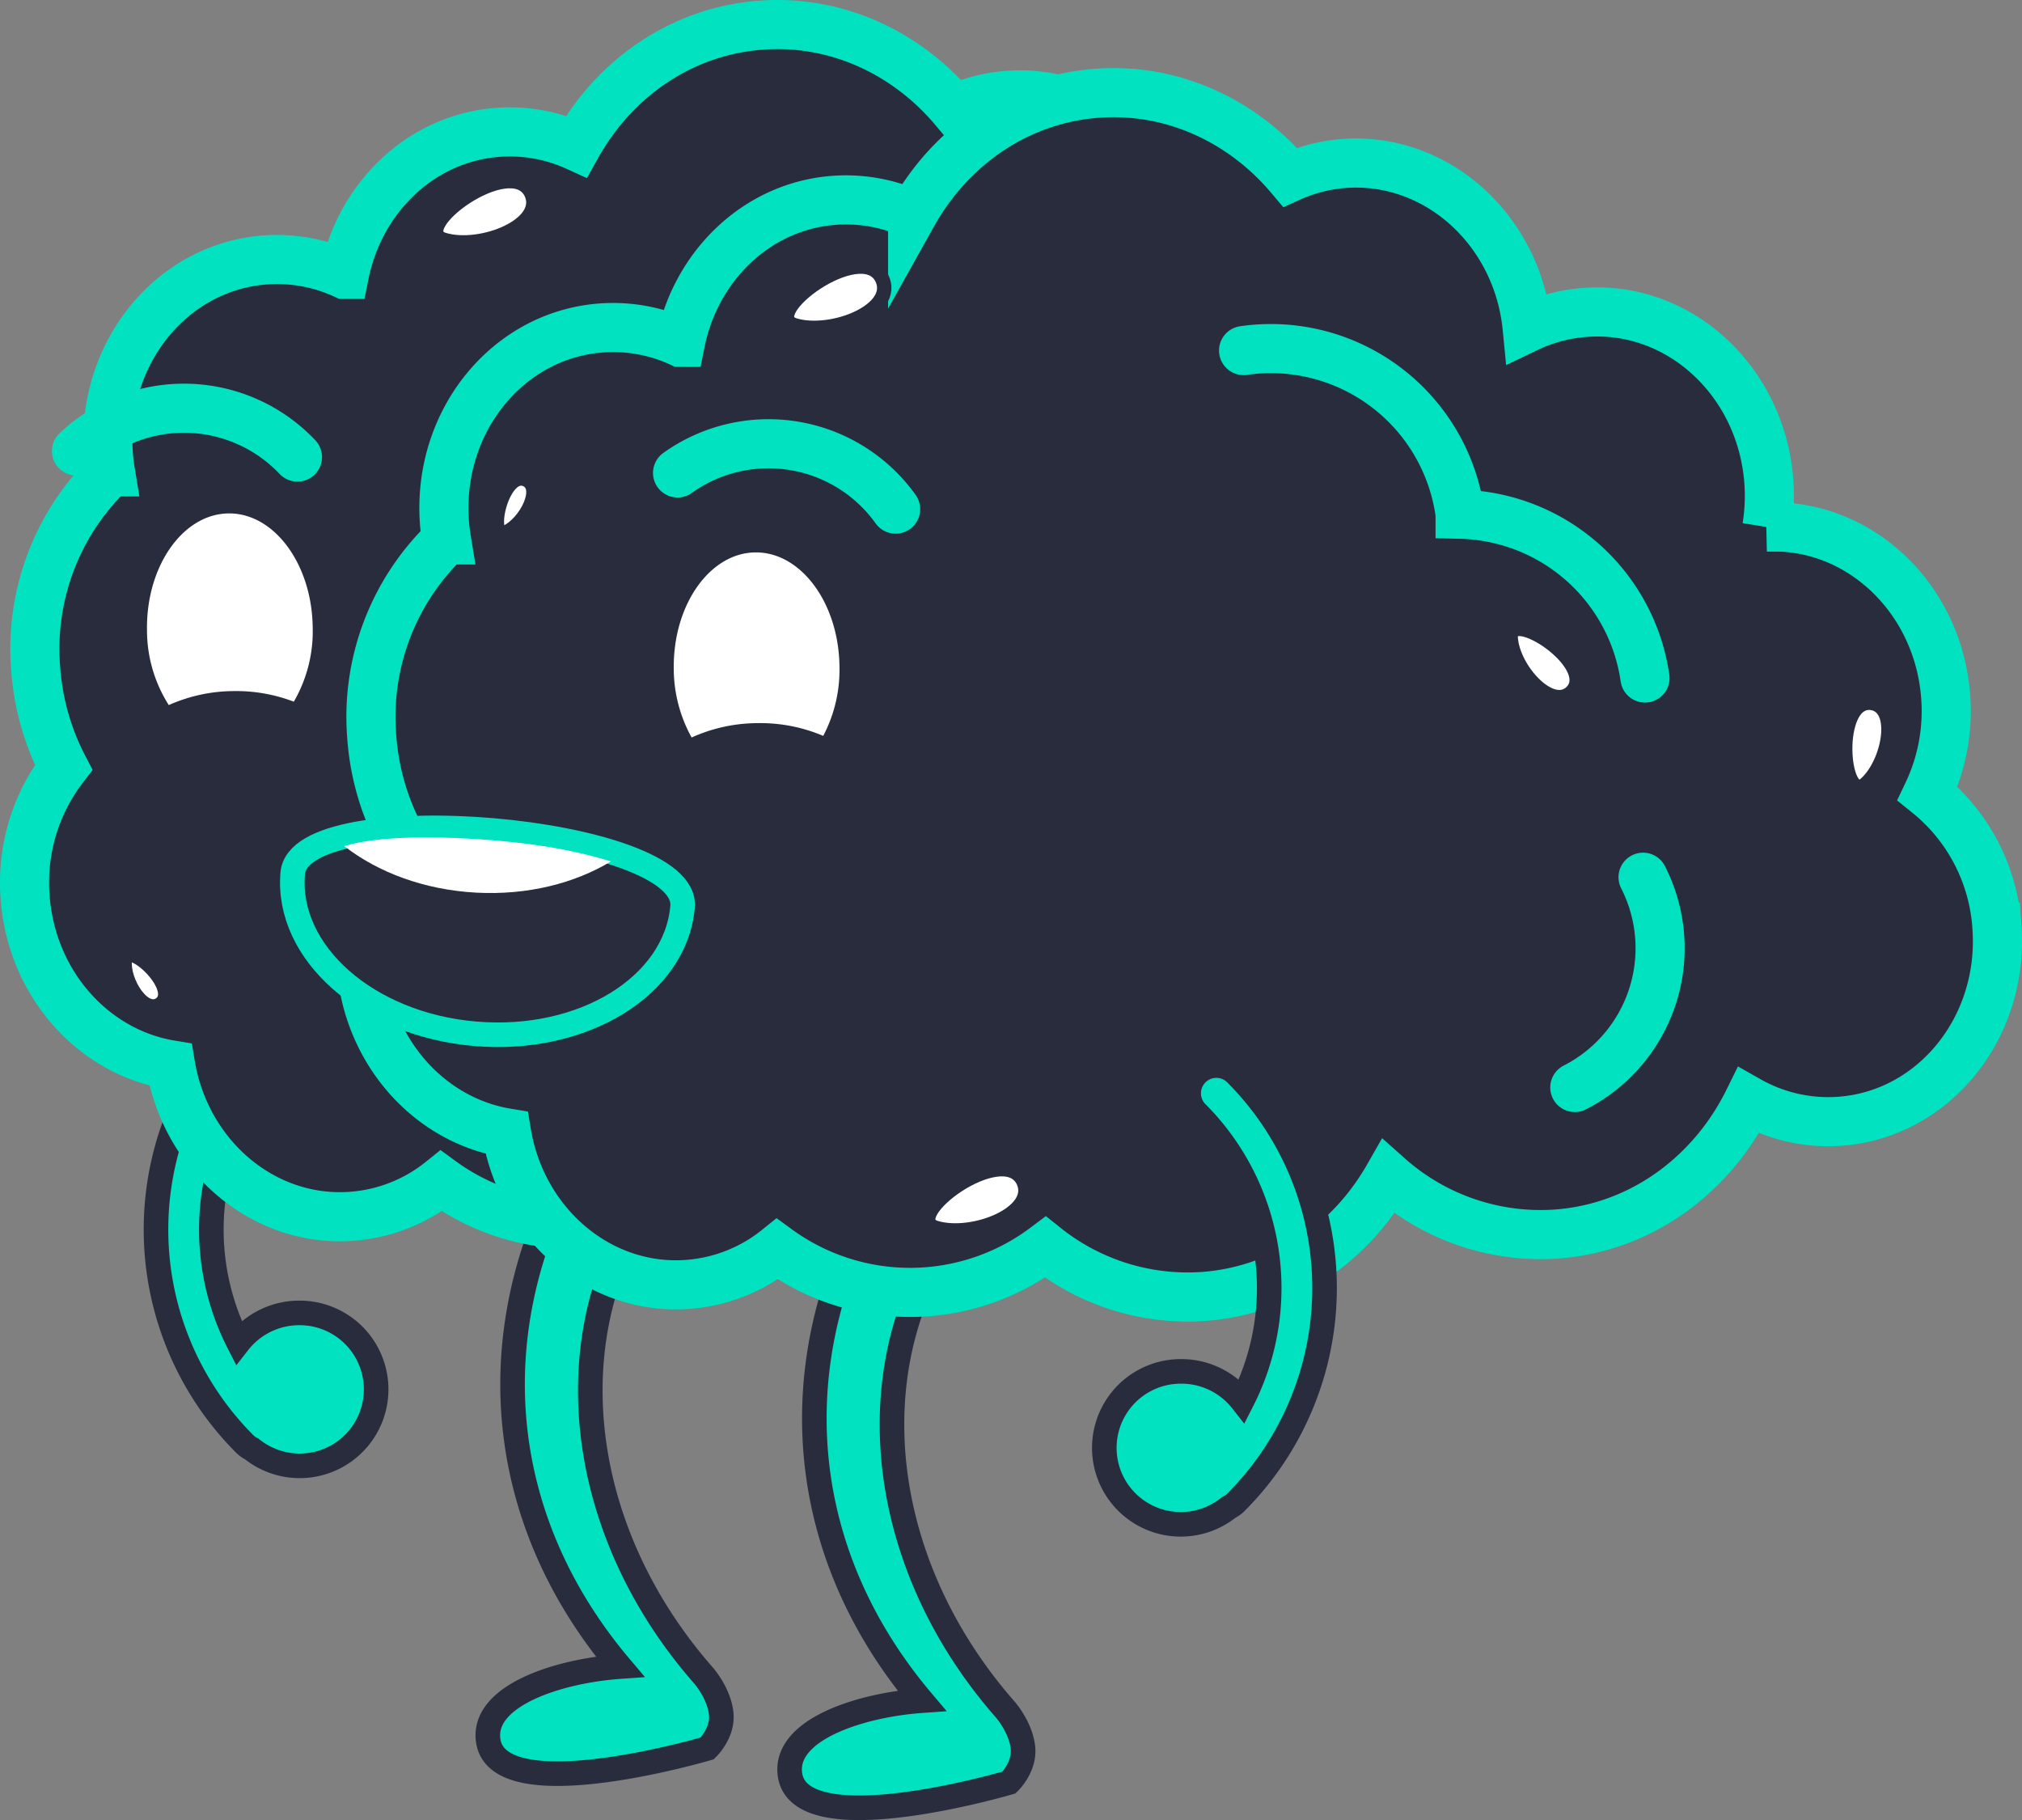 <svg xmlns="http://www.w3.org/2000/svg" viewBox="0 0 524.95 472.45"><rect x="0" y="0" width="524.95" height="472.45" fill="#808080" stroke="none"/><defs><style>.cls-1{fill:#01e2c1;}.cls-1,.cls-4{stroke:#282c3d;}.cls-1,.cls-2,.cls-3,.cls-4,.cls-5{stroke-miterlimit:10;}.cls-1,.cls-5{stroke-width:6.38px;}.cls-2,.cls-5{fill:#282c3d;}.cls-2,.cls-3,.cls-5{stroke:#01e2c1;}.cls-2,.cls-3{stroke-linecap:round;stroke-width:12.75px;}.cls-3{fill:none;}.cls-4,.cls-6{fill:#fff;}.cls-4{stroke-width:3.74px;}</style></defs><title>Asset 2fulafun-url</title><g id="Layer_2" data-name="Layer 2"><g id="Layer_1-2" data-name="Layer 1"><path class="cls-1" d="M254.35,289.7a12.21,12.21,0,0,0-15.78,3.37c-37.08,48.59-35.55,105.49.73,148.41-16,1.13-35.91,7.54-34.2,19.25,2.62,18,56.85,2,56.85,2s4.3-4.08,3.6-9.33S261,443.8,261,443.8c-37.92-43.19-39.39-102.49-3.24-136.51C262.94,302.44,260.64,293.43,254.35,289.7Z"/><path class="cls-1" d="M176,280.85a12.22,12.22,0,0,0-15.78,3.36c-37.07,48.59-35.55,105.49.74,148.42-16.05,1.13-35.91,7.54-34.21,19.24,2.63,18,56.86,2,56.86,2s4.3-4.08,3.6-9.33-4.54-9.57-4.54-9.57c-37.91-43.18-39.38-102.48-3.23-136.5C184.58,293.58,182.28,284.58,176,280.85Z"/><path class="cls-1" d="M77.92,340.82a20,20,0,0,0-16,7.68,64.41,64.41,0,0,1,11.87-74.9,7.19,7.19,0,0,0-10.15-10.18,78.75,78.75,0,0,0-.15,111.37,7.25,7.25,0,0,0,1.89,1.36,19.85,19.85,0,1,0,12.55-35.33Z"/><path class="cls-2" d="M44.27,276.41c3.94,23.7,24.12,41,47,39.33a42,42,0,0,0,23.28-9.17,58.45,58.45,0,0,0,69.61-.5,59.15,59.15,0,0,0,41,12.8c20.63-1.49,38.09-13.66,48.05-31.1a59.4,59.4,0,0,0,43.52,14.91c22-1.59,40.4-15.32,49.94-34.65a42,42,0,0,0,23.71,5.36c24.41-1.76,42.67-24.32,40.79-50.4a48.59,48.59,0,0,0-18-34.69,49.62,49.62,0,0,0,4.7-25.07c-1.86-25.66-22.52-45.14-46.43-44.08a50.24,50.24,0,0,0,.52-11.74c-1.88-26.07-23.19-45.79-47.6-44a41.75,41.75,0,0,0-15.15,4.05C306.74,42,285.76,23,261.78,24.75a41.54,41.54,0,0,0-14.09,3.57c-12.27-14.56-30.43-23.21-50-21.79C177,8,159.49,20.34,149.67,38a41.76,41.76,0,0,0-20.32-3.65c-20,1.44-35.93,16.92-39.94,36.85a41.85,41.85,0,0,0-20.5-3.73c-24.4,1.76-42.66,24.33-40.78,50.4.11,1.57.3,3.11.55,4.63A63.53,63.53,0,0,0,9.26,173.52a65.4,65.4,0,0,0,7.26,25.69,48.91,48.91,0,0,0-10,33.64C8.13,255.35,24.22,273.09,44.27,276.41Z"/><path class="cls-2" d="M131.52,294.09c3.94,23.7,24.12,41,47,39.33a42.05,42.05,0,0,0,23.28-9.17,58.45,58.45,0,0,0,69.61-.5,59.2,59.2,0,0,0,41,12.8c20.63-1.49,38.09-13.66,48.05-31.1A59.44,59.44,0,0,0,404,320.35c22-1.58,40.4-15.31,49.94-34.64a42,42,0,0,0,23.71,5.36c24.41-1.76,42.67-24.32,40.79-50.4a48.59,48.59,0,0,0-18-34.69,49.64,49.64,0,0,0,4.7-25.08c-1.86-25.65-22.52-45.13-46.43-44.08a50.15,50.15,0,0,0,.52-11.73c-1.88-26.08-23.19-45.79-47.6-44a41.74,41.74,0,0,0-15.15,4C394,59.71,373,40.7,349,42.43A41.54,41.54,0,0,0,334.94,46c-12.27-14.57-30.43-23.21-50-21.8-20.69,1.5-38.16,13.82-48,31.44A41.88,41.88,0,0,0,216.6,52c-20,1.45-35.93,16.93-39.94,36.86a41.74,41.74,0,0,0-20.5-3.73c-24.4,1.76-42.66,24.32-40.78,50.4.11,1.57.3,3.11.55,4.63A63.53,63.53,0,0,0,96.51,191.2a65.4,65.4,0,0,0,7.26,25.69,48.91,48.91,0,0,0-10,33.64C95.38,273,111.47,290.77,131.52,294.09Z"/><path class="cls-2" d="M427.07,176a49.61,49.61,0,0,0-48-42.51c0-.16,0-.32-.06-.49a49.58,49.58,0,0,0-56.15-42"/><path class="cls-3" d="M175.91,122.77a40.58,40.58,0,0,1,56.61,9.39"/><path class="cls-2" d="M426.57,227.72a40.58,40.58,0,0,1-17.72,54.58"/><path class="cls-4" d="M228.94,72.19c4.12,8.33-12.95,15.11-22.56,12.27S223.53,61.8,228.94,72.19Z"/><path class="cls-4" d="M265.6,306.49c4.12,8.33-13,15.11-22.57,12.27S260.19,296.1,265.6,306.49Z"/><path class="cls-4" d="M137.85,50c4.12,8.34-12.95,15.12-22.56,12.27S132.44,39.61,137.85,50Z"/><path class="cls-4" d="M136.43,124.42c4.92,2,.15,11.37-5.05,13.78S130.2,122,136.43,124.42Z"/><path class="cls-4" d="M408.21,179.46c-5.21,5.62-15.43-5.55-16-13.79S414.63,172.26,408.21,179.46Z"/><path class="cls-4" d="M485.67,182.44c7.62.79,4.84,15.66-1.37,21.12S476.05,181.65,485.67,182.44Z"/><path class="cls-4" d="M41.72,260.58c-4.22,3.23-9.88-5.6-9.34-11.3S47,256.42,41.72,260.58Z"/><path class="cls-4" d="M196.61,189.59a39.91,39.91,0,0,1,17.92,3.85,38.75,38.75,0,0,0,5.28-20.52c-.22-17.5-10.85-31.55-23.76-31.39s-23.19,14.47-23,32a38.86,38.86,0,0,0,5.77,20.35A39.88,39.88,0,0,1,196.61,189.59Z"/><path class="cls-4" d="M60.57,181.27a40,40,0,0,1,16.48,3.21,38.22,38.22,0,0,0,6-21.68c-.22-17.5-10.85-31.55-23.76-31.39s-23.19,14.47-23,32a38.09,38.09,0,0,0,6.87,22A39.91,39.91,0,0,1,60.57,181.27Z"/><path class="cls-5" d="M123.37,268.36C95.42,266,74.2,247.3,76,226.69s103-11.92,101.21,8.69S151.32,270.76,123.37,268.36Z"/><path class="cls-6" d="M89.36,219.63c8.74,6.81,20.76,11.36,34.24,12.09,13.3.72,25.6-2.41,35-8.1-10.92-3.38-22.42-5-34.92-5.81C112.29,217.11,98.12,217,89.36,219.63Z"/><path class="cls-3" d="M19.86,117.08a40.58,40.58,0,0,1,57.36,1.57"/><path class="cls-1" d="M306.46,356a20,20,0,0,1,16,7.67,64.41,64.41,0,0,0-11.87-74.9,7.19,7.19,0,0,1,10.15-10.18,78.75,78.75,0,0,1,.15,111.37,7.13,7.13,0,0,1-1.9,1.36A19.85,19.85,0,1,1,306.46,356Z"/></g></g></svg>